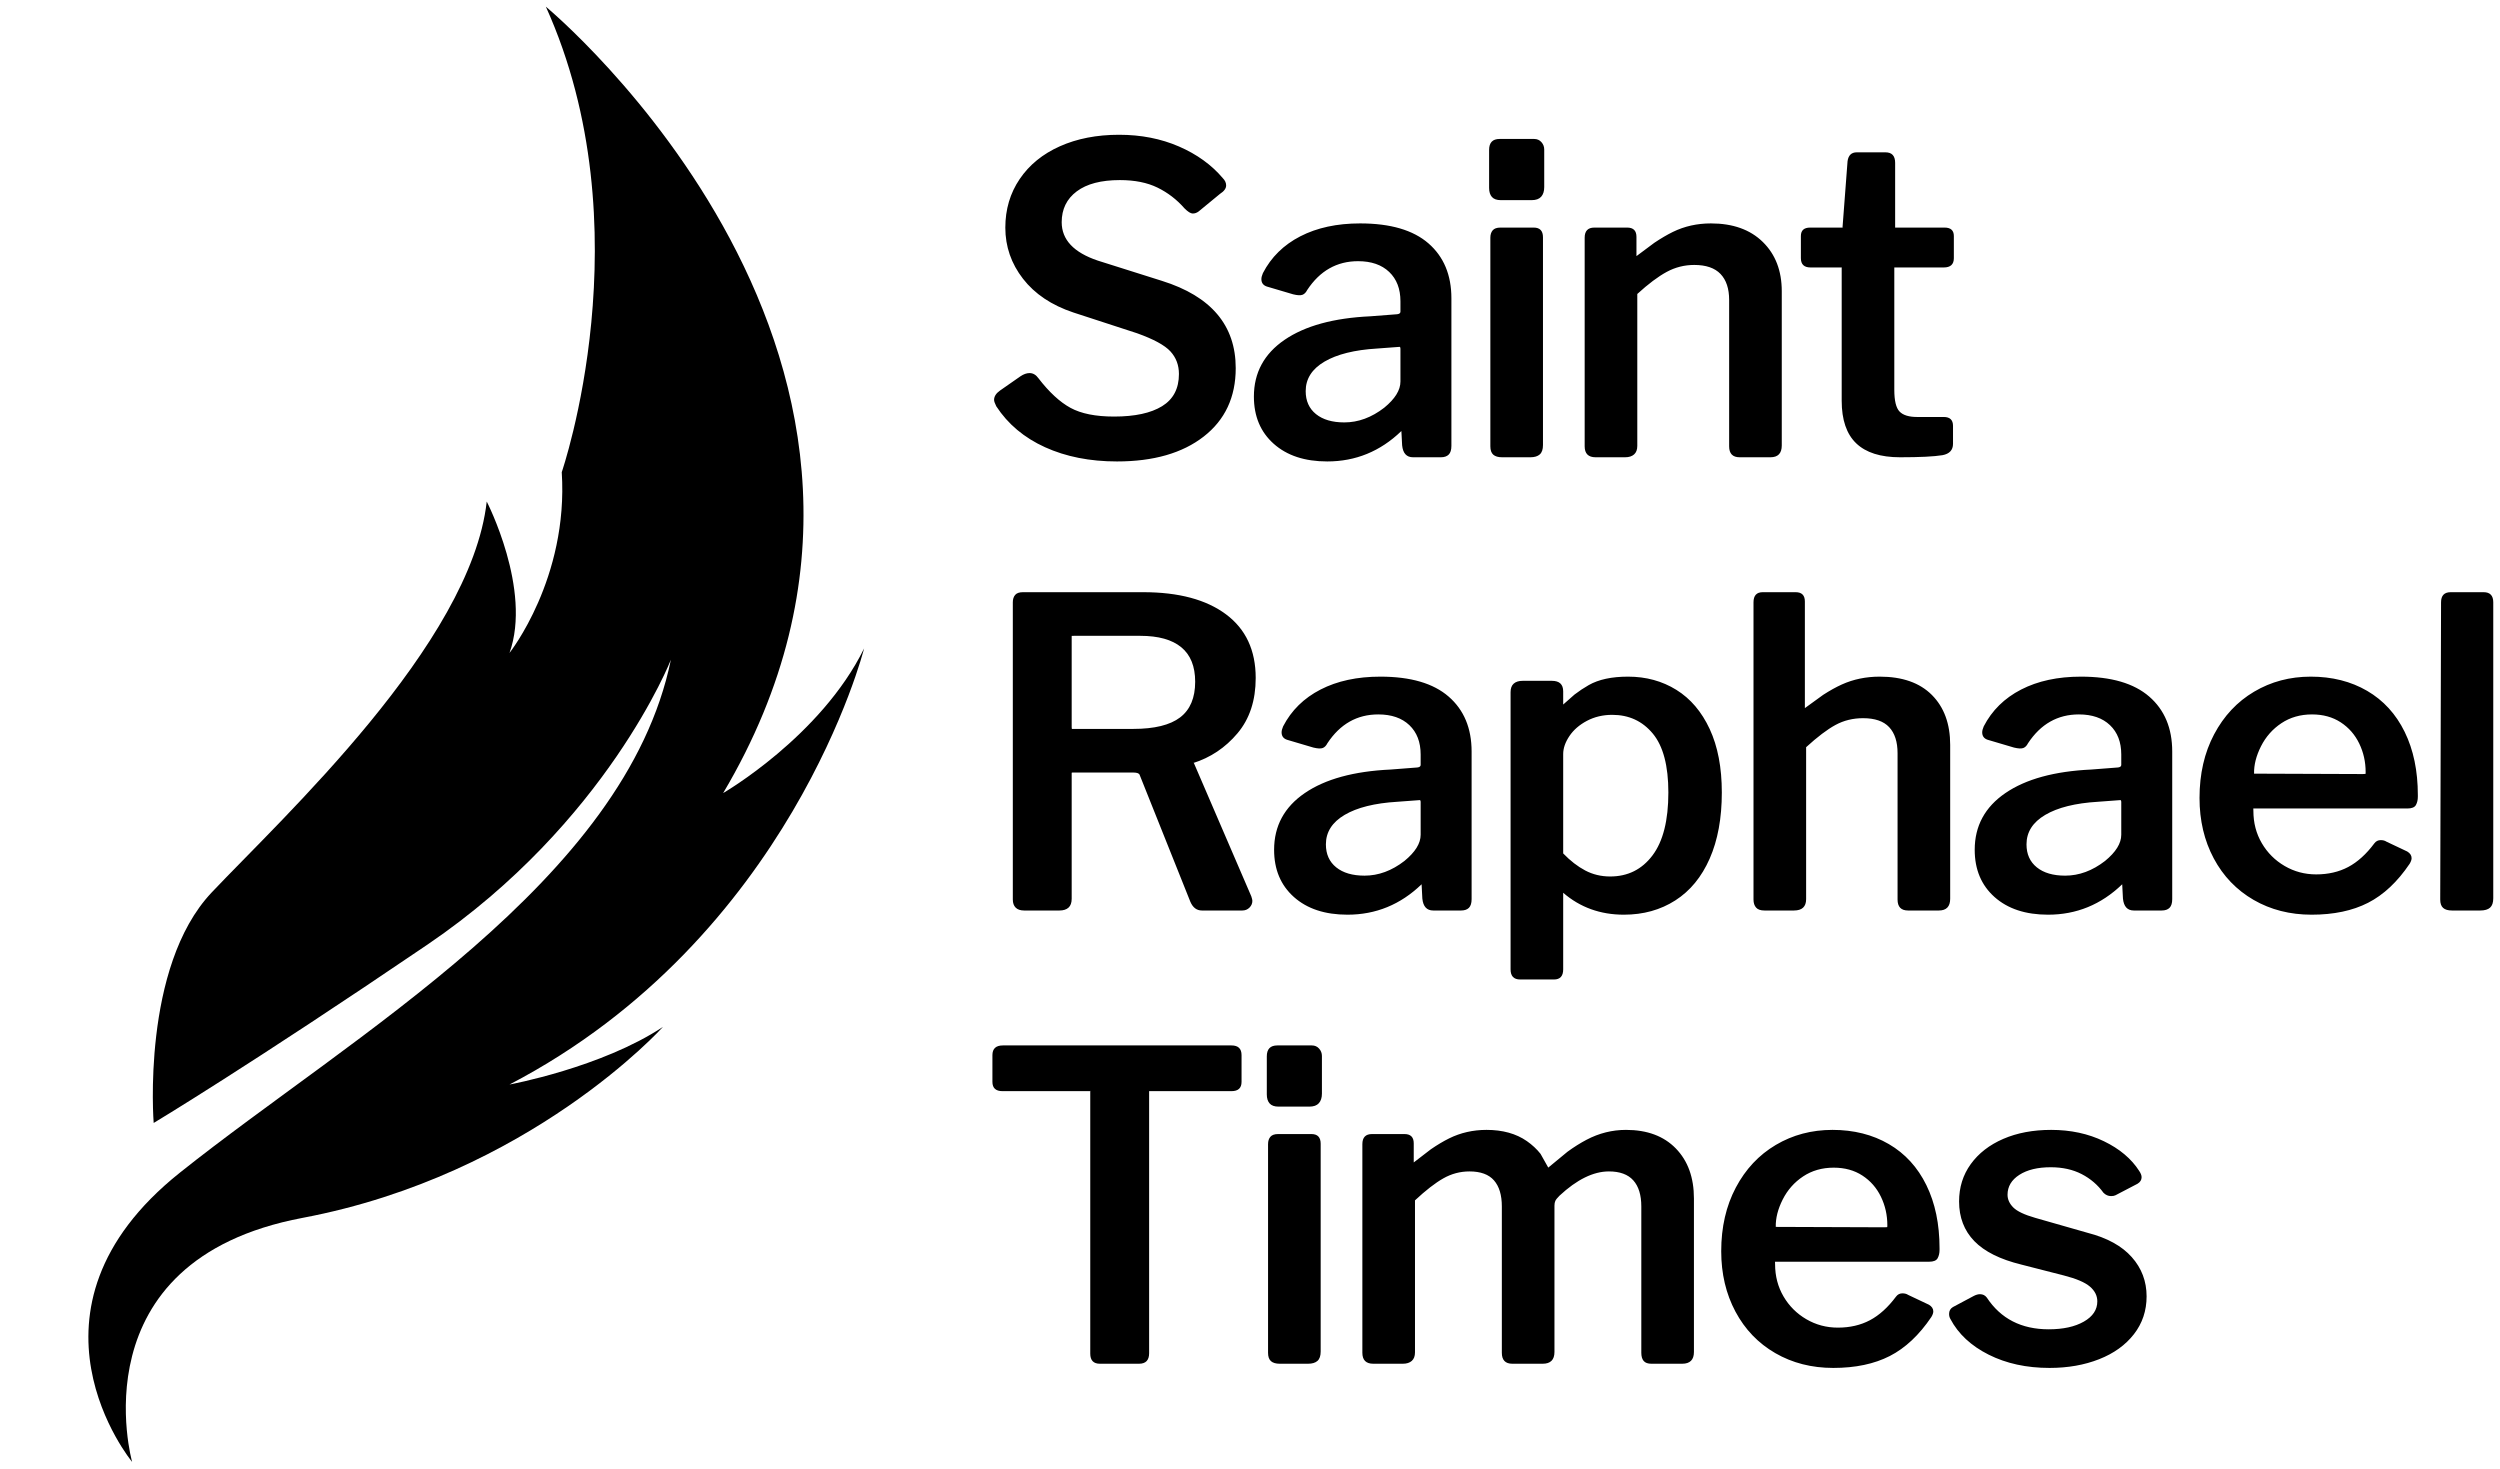 <svg width="371" height="218" xmlns="http://www.w3.org/2000/svg" xmlns:xlink="http://www.w3.org/1999/xlink" overflow="hidden"><defs><clipPath id="clip0"><rect x="63" y="142" width="144" height="216"/></clipPath><clipPath id="clip1"><rect x="63" y="142" width="144" height="216"/></clipPath><clipPath id="clip2"><rect x="63" y="142" width="144" height="216"/></clipPath></defs><g transform="translate(-62 -141)"><g clip-path="url(#clip0)"><g clip-path="url(#clip1)"><g clip-path="url(#clip2)"><path d="M102.776 208.031C102.776 208.031 100.93 184.894 111.329 173.828 121.727 162.762 149.555 136.943 151.906 115.815 151.906 115.815 158.612 128.89 155.262 138.284 155.262 138.284 163.983 127.218 162.972 111.455 162.972 111.455 175.38 75.237 160.627 42.376 160.627 42.376 224.341 95.361 186.783 159.075 186.783 159.075 201.199 150.691 207.574 137.611 207.574 137.611 196.844 180.534 155.262 202.329 155.262 202.329 168.842 199.815 177.9 193.777 177.9 193.777 158.281 215.741 124.746 222.116 91.211 228.485 99.595 258.333 99.595 258.333 99.595 258.333 81.149 235.864 106.638 215.41 132.126 194.956 172.367 172.15 179.072 139.289 179.072 139.289 169.684 163.436 143.192 181.544 116.693 199.647 102.776 208.031 102.776 208.031" fill-rule="evenodd" transform="matrix(1.006 0 0 1 -18.586 99.615)"/></g></g></g><path d="M334.123 314.281C332.4 314.281 330.886 314.715 329.581 315.582 328.277 316.449 327.267 317.591 326.552 319.007 325.837 320.424 325.494 321.778 325.524 323.071L341.661 323.13C341.908 323.13 342.04 323.123 342.057 323.109 342.073 323.094 342.082 323.001 342.082 322.831 342.082 321.321 341.764 319.91 341.13 318.597 340.496 317.284 339.58 316.237 338.382 315.454 337.184 314.672 335.765 314.281 334.123 314.281ZM251.674 309.294 256.617 309.294C257.531 309.294 257.988 309.774 257.988 310.732L257.988 341.568C257.988 342.211 257.829 342.674 257.513 342.956 257.196 343.238 256.733 343.379 256.122 343.379L251.921 343.379C251.339 343.379 250.904 343.252 250.614 342.997 250.324 342.743 250.179 342.328 250.179 341.754L250.179 310.794C250.179 310.336 250.294 309.971 250.525 309.701 250.756 309.43 251.139 309.294 251.674 309.294ZM366.394 308.675C369.287 308.675 371.897 309.237 374.224 310.362 376.552 311.487 378.296 312.956 379.458 314.769 379.696 315.122 379.814 315.431 379.814 315.696 379.814 316.1 379.612 316.425 379.208 316.669L375.943 318.374C375.778 318.458 375.56 318.501 375.291 318.501 374.86 318.501 374.48 318.335 374.153 318.005 373.311 316.839 372.234 315.916 370.922 315.237 369.609 314.559 368.079 314.22 366.332 314.22 364.394 314.22 362.84 314.595 361.672 315.347 360.503 316.099 359.919 317.084 359.919 318.302 359.919 318.988 360.203 319.615 360.77 320.185 361.337 320.754 362.423 321.269 364.029 321.73L371.824 323.957C374.706 324.701 376.881 325.899 378.351 327.551 379.821 329.203 380.555 331.146 380.555 333.379 380.555 335.509 379.928 337.381 378.673 338.995 377.419 340.608 375.697 341.846 373.509 342.707 371.32 343.569 368.867 344 366.147 344 362.74 344 359.73 343.344 357.118 342.032 354.505 340.72 352.612 338.955 351.439 336.736 351.31 336.52 351.245 336.269 351.245 335.985 351.245 335.535 351.432 335.198 351.806 334.972L354.921 333.311C355.253 333.142 355.556 333.058 355.829 333.058 356.255 333.058 356.593 333.226 356.845 333.564 358.914 336.701 361.974 338.269 366.024 338.269 368.173 338.269 369.913 337.889 371.244 337.127 372.575 336.366 373.241 335.364 373.241 334.123 373.241 333.288 372.875 332.556 372.143 331.929 371.411 331.302 370.122 330.752 368.276 330.279L361.974 328.665C358.818 327.894 356.488 326.732 354.984 325.177 353.48 323.622 352.728 321.661 352.728 319.295 352.728 317.199 353.307 315.35 354.464 313.749 355.621 312.148 357.228 310.902 359.285 310.011 361.342 309.12 363.712 308.675 366.394 308.675ZM333.937 308.675C337.103 308.675 339.893 309.378 342.306 310.784 344.718 312.189 346.575 314.221 347.876 316.877 349.178 319.533 349.828 322.655 349.828 326.243L349.828 326.492C349.828 326.968 349.733 327.379 349.542 327.724 349.351 328.069 348.928 328.241 348.272 328.241L325.411 328.241C325.419 328.241 325.423 328.361 325.423 328.601 325.423 330.374 325.84 331.971 326.675 333.394 327.509 334.816 328.639 335.943 330.063 336.774 331.488 337.605 333.047 338.02 334.741 338.02 336.528 338.02 338.114 337.654 339.499 336.92 340.884 336.187 342.175 335.017 343.374 333.412 343.612 333.093 343.927 332.933 344.318 332.933 344.656 332.933 344.939 333.009 345.166 333.161L348.254 334.622C348.686 334.882 348.901 335.212 348.901 335.612 348.901 335.844 348.806 336.119 348.615 336.439 346.804 339.124 344.747 341.055 342.444 342.233 340.14 343.411 337.346 344 334.061 344 330.853 344 327.984 343.268 325.453 341.803 322.922 340.339 320.952 338.288 319.543 335.65 318.134 333.013 317.429 330.022 317.429 326.678 317.429 323.112 318.151 319.964 319.596 317.234 321.041 314.503 323.019 312.394 325.531 310.906 328.043 309.419 330.845 308.675 333.937 308.675ZM282.599 308.675C284.998 308.675 286.993 309.23 288.584 310.339 289.38 310.894 290.056 311.524 290.614 312.229L291.762 314.272 294.625 311.911C295.58 311.216 296.522 310.625 297.449 310.137 299.305 309.162 301.254 308.675 303.297 308.675 306.442 308.675 308.909 309.595 310.697 311.435 312.486 313.275 313.38 315.75 313.38 318.86L313.38 341.63C313.38 342.796 312.799 343.379 311.638 343.379L307.066 343.379C306.539 343.379 306.158 343.242 305.923 342.968 305.688 342.694 305.571 342.289 305.571 341.754L305.571 320.039C305.571 318.344 305.175 317.054 304.383 316.168 303.592 315.282 302.385 314.839 300.763 314.839 298.454 314.839 296.008 316.041 293.424 318.445 293.103 318.766 292.899 319.021 292.812 319.21 292.725 319.399 292.682 319.634 292.682 319.915L292.682 341.63C292.682 342.796 292.101 343.379 290.94 343.379L286.429 343.379C285.392 343.379 284.873 342.838 284.873 341.754L284.873 320.039C284.873 318.349 284.485 317.059 283.709 316.171 282.933 315.283 281.719 314.839 280.066 314.839 278.693 314.839 277.401 315.182 276.191 315.869 274.98 316.555 273.578 317.643 271.984 319.132L271.984 341.693C271.984 342.253 271.825 342.674 271.509 342.956 271.192 343.238 270.749 343.379 270.18 343.379L265.793 343.379C264.714 343.379 264.175 342.838 264.175 341.754L264.175 310.794C264.175 309.794 264.652 309.294 265.608 309.294L270.427 309.294C271.341 309.294 271.799 309.753 271.799 310.671L271.799 313.507 274.34 311.553C275.289 310.901 276.189 310.364 277.041 309.942 278.746 309.097 280.598 308.675 282.599 308.675ZM251.55 296.142 256.678 296.142C257.118 296.142 257.477 296.299 257.755 296.613 258.034 296.927 258.173 297.291 258.173 297.704L258.173 303.287C258.173 303.901 258.021 304.377 257.718 304.716 257.415 305.054 256.945 305.223 256.308 305.223L251.736 305.223C251.131 305.223 250.69 305.066 250.412 304.751 250.133 304.437 249.994 303.99 249.994 303.412L249.994 297.766C249.994 296.683 250.512 296.142 251.55 296.142ZM210.831 296.142 244.751 296.142C245.748 296.142 246.246 296.621 246.246 297.579L246.246 301.55C246.246 302.468 245.748 302.927 244.751 302.927L232.53 302.927 232.53 341.816C232.53 342.858 232.032 343.379 231.035 343.379L225.227 343.379C224.272 343.379 223.794 342.879 223.794 341.878L223.794 302.977C223.794 302.891 223.811 302.861 223.844 302.887 223.877 302.914 223.844 302.927 223.744 302.927L210.77 302.927C209.773 302.927 209.275 302.468 209.275 301.55L209.275 297.579C209.275 296.621 209.794 296.142 210.831 296.142ZM376.6 259.74 373.325 259.984C369.971 260.187 367.367 260.835 365.514 261.929 363.66 263.023 362.733 264.481 362.733 266.304 362.733 267.754 363.243 268.891 364.262 269.713 365.281 270.535 366.683 270.947 368.467 270.947 370.536 270.947 372.509 270.22 374.388 268.766 375.993 267.453 376.796 266.157 376.796 264.877L376.796 260.038C376.796 259.798 376.73 259.698 376.6 259.74ZM272.63 259.74 269.354 259.984C266.001 260.187 263.397 260.835 261.543 261.929 259.69 263.023 258.763 264.481 258.763 266.304 258.763 267.754 259.272 268.891 260.291 269.713 261.311 270.535 262.713 270.947 264.497 270.947 266.566 270.947 268.539 270.22 270.417 268.766 272.023 267.453 272.825 266.157 272.825 264.877L272.825 260.038C272.825 259.798 272.76 259.698 272.63 259.74ZM301.256 247.083C299.876 247.083 298.625 247.379 297.504 247.97 296.382 248.562 295.514 249.316 294.899 250.233 294.285 251.149 293.977 252.04 293.977 252.903L293.977 267.648C295.03 268.741 296.12 269.585 297.246 270.179 298.371 270.773 299.605 271.07 300.947 271.07 303.564 271.07 305.659 270.029 307.229 267.945 308.8 265.862 309.585 262.75 309.585 258.611 309.585 254.634 308.816 251.718 307.277 249.864 305.738 248.01 303.731 247.083 301.256 247.083ZM405.103 247.02C403.38 247.02 401.865 247.454 400.561 248.321 399.256 249.189 398.247 250.331 397.531 251.747 396.816 253.163 396.474 254.518 396.504 255.81L412.64 255.87C412.888 255.87 413.02 255.863 413.036 255.848 413.053 255.834 413.061 255.741 413.061 255.57 413.061 254.06 412.744 252.649 412.11 251.336 411.475 250.024 410.559 248.976 409.362 248.194 408.164 247.412 406.745 247.02 405.103 247.02ZM404.917 241.414C408.083 241.414 410.873 242.117 413.285 243.523 415.698 244.929 417.555 246.96 418.856 249.617 420.158 252.273 420.808 255.395 420.808 258.983L420.808 259.232C420.808 259.708 420.713 260.119 420.522 260.463 420.331 260.808 419.907 260.981 419.251 260.981L396.391 260.981C396.399 260.981 396.403 261.101 396.403 261.341 396.403 263.113 396.82 264.711 397.654 266.133 398.489 267.556 399.619 268.682 401.043 269.513 402.468 270.345 404.027 270.76 405.721 270.76 407.508 270.76 409.094 270.393 410.479 269.66 411.863 268.926 413.155 267.757 414.353 266.152 414.592 265.832 414.906 265.673 415.297 265.673 415.636 265.673 415.919 265.749 416.146 265.901L419.234 267.362C419.665 267.621 419.881 267.951 419.881 268.352 419.881 268.583 419.786 268.859 419.595 269.179 417.784 271.863 415.727 273.795 413.424 274.973 411.12 276.151 408.326 276.74 405.041 276.74 401.833 276.74 398.963 276.007 396.433 274.543 393.902 273.078 391.932 271.027 390.523 268.39 389.113 265.752 388.409 262.761 388.409 259.417 388.409 255.852 389.131 252.704 390.576 249.973 392.021 247.242 393.999 245.133 396.511 243.646 399.023 242.158 401.825 241.414 404.917 241.414ZM370.814 241.414C375.3 241.414 378.678 242.401 380.95 244.376 383.222 246.35 384.358 249.068 384.358 252.531L384.358 274.432C384.358 275.024 384.225 275.453 383.96 275.719 383.694 275.986 383.308 276.119 382.801 276.119L378.662 276.119C377.702 276.119 377.164 275.528 377.046 274.347L376.935 272.228 376.908 272.251C373.801 275.243 370.143 276.74 365.933 276.74 362.598 276.74 359.95 275.866 357.989 274.118 356.028 272.37 355.047 270.034 355.047 267.111 355.047 263.574 356.565 260.767 359.6 258.692 362.635 256.616 366.882 255.452 372.341 255.199L376.318 254.892C376.637 254.851 376.796 254.726 376.796 254.516L376.796 252.964C376.796 251.128 376.238 249.679 375.123 248.615 374.008 247.552 372.469 247.02 370.505 247.02 367.354 247.02 364.837 248.448 362.954 251.302 362.775 251.663 362.542 251.897 362.257 252.006 361.972 252.115 361.513 252.093 360.881 251.94L356.963 250.781C356.427 250.601 356.159 250.233 356.159 249.677 356.159 249.44 356.235 249.144 356.386 248.791 357.607 246.428 359.456 244.607 361.935 243.33 364.414 242.053 367.373 241.414 370.814 241.414ZM303.604 241.414C306.279 241.414 308.668 242.068 310.772 243.374 312.876 244.68 314.526 246.621 315.723 249.197 316.92 251.773 317.518 254.911 317.518 258.611 317.518 262.415 316.919 265.682 315.72 268.411 314.522 271.14 312.82 273.211 310.615 274.622 308.41 276.034 305.867 276.74 302.986 276.74 299.488 276.74 296.486 275.656 293.979 273.489L293.977 273.488 293.977 284.855C293.977 285.855 293.52 286.356 292.606 286.356L287.601 286.356C286.646 286.356 286.169 285.855 286.169 284.855L286.169 243.721C286.169 243.152 286.324 242.728 286.635 242.45 286.945 242.173 287.391 242.034 287.972 242.034L292.297 242.034C293.417 242.034 293.977 242.555 293.977 243.596L293.977 245.553 295.661 244.069C296.337 243.55 297.041 243.082 297.773 242.665 299.238 241.831 301.182 241.414 303.604 241.414ZM266.844 241.414C271.33 241.414 274.708 242.401 276.98 244.376 279.251 246.35 280.387 249.068 280.387 252.531L280.387 274.432C280.387 275.024 280.254 275.453 279.989 275.719 279.724 275.986 279.337 276.119 278.83 276.119L274.691 276.119C273.732 276.119 273.193 275.528 273.075 274.347L272.965 272.228 272.938 272.251C269.83 275.243 266.172 276.74 261.963 276.74 258.628 276.74 255.979 275.866 254.018 274.118 252.057 272.37 251.077 270.034 251.077 267.111 251.077 263.574 252.595 260.767 255.63 258.692 258.665 256.616 262.912 255.452 268.37 255.199L272.348 254.892C272.666 254.851 272.825 254.726 272.825 254.516L272.825 252.964C272.825 251.128 272.268 249.679 271.153 248.615 270.038 247.552 268.499 247.02 266.535 247.02 263.384 247.02 260.867 248.448 258.984 251.302 258.804 251.663 258.572 251.897 258.287 252.006 258.002 252.115 257.543 252.093 256.911 251.94L252.993 250.781C252.457 250.601 252.189 250.233 252.189 249.677 252.189 249.44 252.264 249.144 252.415 248.791 253.636 246.428 255.486 244.607 257.965 243.33 260.443 242.053 263.403 241.414 266.844 241.414ZM221.396 235.357C221.167 235.357 221.05 235.359 221.045 235.362 221.04 235.366 221.038 235.401 221.038 235.468L221.038 248.87C221.038 249.07 221.054 249.17 221.087 249.17L230.17 249.17C233.318 249.17 235.637 248.601 237.128 247.465 238.618 246.328 239.364 244.563 239.364 242.169 239.364 239.893 238.677 238.188 237.305 237.055 235.933 235.923 233.905 235.357 231.22 235.357ZM425.686 228.881 430.567 228.881C431.522 228.881 432 229.381 432 230.381L432 274.308C432 274.951 431.842 275.413 431.525 275.696 431.209 275.978 430.724 276.119 430.072 276.119L425.871 276.119C425.29 276.119 424.854 275.992 424.564 275.737 424.274 275.482 424.129 275.068 424.129 274.493L424.252 230.381C424.252 229.381 424.73 228.881 425.686 228.881ZM323.591 228.881 328.472 228.881C329.386 228.881 329.843 229.34 329.843 230.257L329.843 246.084 332.567 244.11C333.548 243.477 334.468 242.966 335.327 242.578 337.044 241.802 338.919 241.414 340.953 241.414 344.308 241.414 346.889 242.322 348.696 244.136 350.503 245.951 351.407 248.418 351.407 251.538L351.407 274.37C351.407 275.536 350.847 276.119 349.727 276.119L345.155 276.119C344.117 276.119 343.598 275.577 343.598 274.493L343.598 252.779C343.598 251.088 343.183 249.799 342.353 248.911 341.523 248.023 340.232 247.579 338.481 247.579 336.986 247.579 335.624 247.912 334.394 248.579 333.164 249.246 331.709 250.348 330.029 251.885L330.029 274.432C330.029 275.557 329.428 276.119 328.225 276.119L323.838 276.119C323.267 276.119 322.854 275.973 322.601 275.682 322.347 275.391 322.22 274.995 322.22 274.493L322.22 230.381C322.22 229.381 322.677 228.881 323.591 228.881ZM213.797 228.881 231.653 228.881C236.906 228.881 241.002 229.976 243.94 232.167 246.877 234.358 248.346 237.506 248.346 241.611 248.346 244.948 247.445 247.685 245.642 249.823 243.838 251.962 241.628 253.439 239.011 254.255 239.057 254.218 239.111 254.214 239.175 254.241L247.693 274.016C247.799 274.336 247.852 274.558 247.852 274.68 247.852 275.065 247.709 275.401 247.423 275.688 247.137 275.975 246.782 276.119 246.357 276.119L240.364 276.119C239.59 276.119 239.018 275.686 238.647 274.819L231.124 255.993C231.046 255.761 230.728 255.644 230.17 255.644L221.149 255.644C221.075 255.644 221.038 255.661 221.038 255.695L221.038 274.37C221.038 274.971 220.88 275.413 220.563 275.696 220.246 275.978 219.803 276.119 219.234 276.119L213.982 276.119C213.427 276.119 213.009 275.977 212.726 275.693 212.443 275.409 212.302 275.009 212.302 274.493L212.302 230.381C212.302 229.923 212.417 229.558 212.648 229.287 212.879 229.016 213.262 228.881 213.797 228.881ZM154 201.932 169.995 201.932 169.995 217.994 154 217.994ZM269.63 192.479 266.355 192.723C263.002 192.926 260.398 193.575 258.544 194.669 256.69 195.762 255.764 197.221 255.764 199.044 255.764 200.494 256.273 201.63 257.292 202.453 258.312 203.275 259.713 203.686 261.498 203.686 263.566 203.686 265.54 202.959 267.418 201.505 269.024 200.193 269.826 198.897 269.826 197.617L269.826 192.778C269.826 192.537 269.761 192.438 269.63 192.479ZM284.664 174.774 289.607 174.774C290.521 174.774 290.978 175.253 290.978 176.211L290.978 207.047C290.978 207.69 290.82 208.153 290.503 208.435 290.187 208.717 289.723 208.859 289.112 208.859L284.911 208.859C284.33 208.859 283.894 208.731 283.604 208.477 283.314 208.222 283.169 207.807 283.169 207.233L283.169 176.274C283.169 175.815 283.285 175.45 283.516 175.18 283.747 174.909 284.13 174.774 284.664 174.774ZM315.899 174.154C319.161 174.154 321.729 175.072 323.603 176.91 325.477 178.747 326.414 181.182 326.414 184.216L326.414 207.109C326.414 208.276 325.854 208.859 324.734 208.859L320.162 208.859C319.124 208.859 318.605 208.317 318.605 207.233L318.605 185.518C318.605 183.837 318.179 182.55 317.326 181.657 316.473 180.765 315.174 180.318 313.427 180.318 311.973 180.318 310.61 180.662 309.339 181.35 308.068 182.037 306.613 183.129 304.974 184.625L304.974 207.172C304.974 207.732 304.816 208.153 304.499 208.435 304.183 208.717 303.74 208.859 303.17 208.859L298.783 208.859C297.705 208.859 297.165 208.317 297.165 207.233L297.165 176.274C297.165 175.274 297.643 174.774 298.598 174.774L303.479 174.774C304.393 174.774 304.85 175.232 304.85 176.15L304.85 179.008 307.501 177.032C308.485 176.373 309.405 175.833 310.263 175.413 311.979 174.574 313.858 174.154 315.899 174.154ZM263.845 174.154C268.33 174.154 271.709 175.141 273.981 177.115 276.252 179.089 277.388 181.808 277.388 185.27L277.388 207.172C277.388 207.763 277.255 208.192 276.99 208.459 276.725 208.725 276.338 208.859 275.831 208.859L271.692 208.859C270.733 208.859 270.194 208.268 270.076 207.087L269.966 204.968 269.938 204.991C266.831 207.983 263.173 209.479 258.964 209.479 255.628 209.479 252.98 208.605 251.019 206.857 249.058 205.11 248.078 202.774 248.078 199.85 248.078 196.313 249.595 193.507 252.631 191.431 255.666 189.356 259.913 188.191 265.371 187.938L269.349 187.631C269.667 187.591 269.826 187.466 269.826 187.256L269.826 185.704C269.826 183.868 269.269 182.418 268.154 181.355 267.039 180.292 265.5 179.76 263.536 179.76 260.385 179.76 257.868 181.187 255.985 184.042 255.805 184.402 255.573 184.637 255.288 184.746 255.003 184.855 254.544 184.833 253.911 184.679L249.994 183.52C249.458 183.34 249.19 182.972 249.19 182.416 249.19 182.179 249.265 181.884 249.416 181.531 250.637 179.167 252.487 177.347 254.965 176.07 257.444 174.793 260.404 174.154 263.845 174.154ZM337.542 163.606 341.805 163.606C342.761 163.606 343.239 164.127 343.239 165.168L343.239 174.774 350.58 174.774C351.493 174.774 351.951 175.191 351.951 176.026L351.951 179.314C351.951 180.232 351.452 180.691 350.456 180.691L343.115 180.691 343.115 198.858C343.115 200.463 343.375 201.535 343.894 202.073 344.413 202.611 345.282 202.88 346.502 202.88L350.456 202.88C351.37 202.88 351.827 203.318 351.827 204.193L351.827 206.861C351.827 207.787 351.308 208.349 350.269 208.548 349.011 208.755 346.911 208.859 343.969 208.859 341.071 208.859 338.903 208.17 337.465 206.793 336.026 205.416 335.307 203.308 335.307 200.471L335.307 180.803C335.307 180.728 335.31 180.691 335.318 180.691L330.684 180.691C329.729 180.691 329.251 180.232 329.251 179.314L329.251 176.026C329.251 175.191 329.708 174.774 330.622 174.774L335.565 174.774C335.475 174.774 335.43 174.765 335.43 174.749L336.177 164.919C336.301 164.044 336.756 163.606 337.542 163.606ZM284.54 161.621 289.668 161.621C290.109 161.621 290.468 161.778 290.746 162.092 291.024 162.406 291.163 162.77 291.163 163.183L291.163 168.766C291.163 169.38 291.012 169.856 290.709 170.195 290.405 170.533 289.935 170.702 289.298 170.702L284.726 170.702C284.122 170.702 283.681 170.545 283.402 170.23 283.124 169.916 282.984 169.469 282.984 168.891L282.984 163.245C282.984 162.162 283.503 161.621 284.54 161.621ZM228.069 161C231.323 161 234.283 161.579 236.95 162.736 239.617 163.893 241.786 165.457 243.457 167.429 243.793 167.766 243.96 168.129 243.96 168.518 243.96 168.964 243.655 169.382 243.046 169.771L239.878 172.378C239.605 172.584 239.314 172.687 239.005 172.687 238.698 172.687 238.29 172.432 237.781 171.922 236.64 170.617 235.306 169.591 233.78 168.844 232.253 168.097 230.391 167.724 228.193 167.724 225.412 167.724 223.277 168.282 221.788 169.399 220.299 170.515 219.555 172.042 219.555 173.978 219.555 176.574 221.341 178.472 224.914 179.674L234.434 182.68C241.732 184.965 245.381 189.282 245.381 195.632 245.381 199.934 243.799 203.318 240.635 205.782 237.47 208.247 233.179 209.479 227.76 209.479 223.743 209.479 220.185 208.776 217.086 207.369 213.987 205.962 211.574 203.936 209.847 201.292 209.63 200.856 209.522 200.541 209.522 200.346 209.522 199.832 209.816 199.368 210.406 198.954L213.438 196.84C213.909 196.523 214.359 196.365 214.786 196.365 215.301 196.365 215.742 196.622 216.107 197.137 217.698 199.202 219.283 200.665 220.862 201.526 222.441 202.387 224.596 202.818 227.328 202.818 230.414 202.818 232.79 202.304 234.456 201.278 236.122 200.252 236.954 198.659 236.954 196.5 236.954 195.187 236.535 194.071 235.695 193.152 234.856 192.234 233.204 191.334 230.74 190.454L221.281 187.371C218.051 186.291 215.562 184.623 213.813 182.369 212.064 180.114 211.19 177.586 211.19 174.784 211.19 172.072 211.901 169.667 213.323 167.569 214.745 165.47 216.731 163.851 219.28 162.711 221.83 161.57 224.759 161 228.069 161Z" fill-rule="evenodd"/></g></svg>